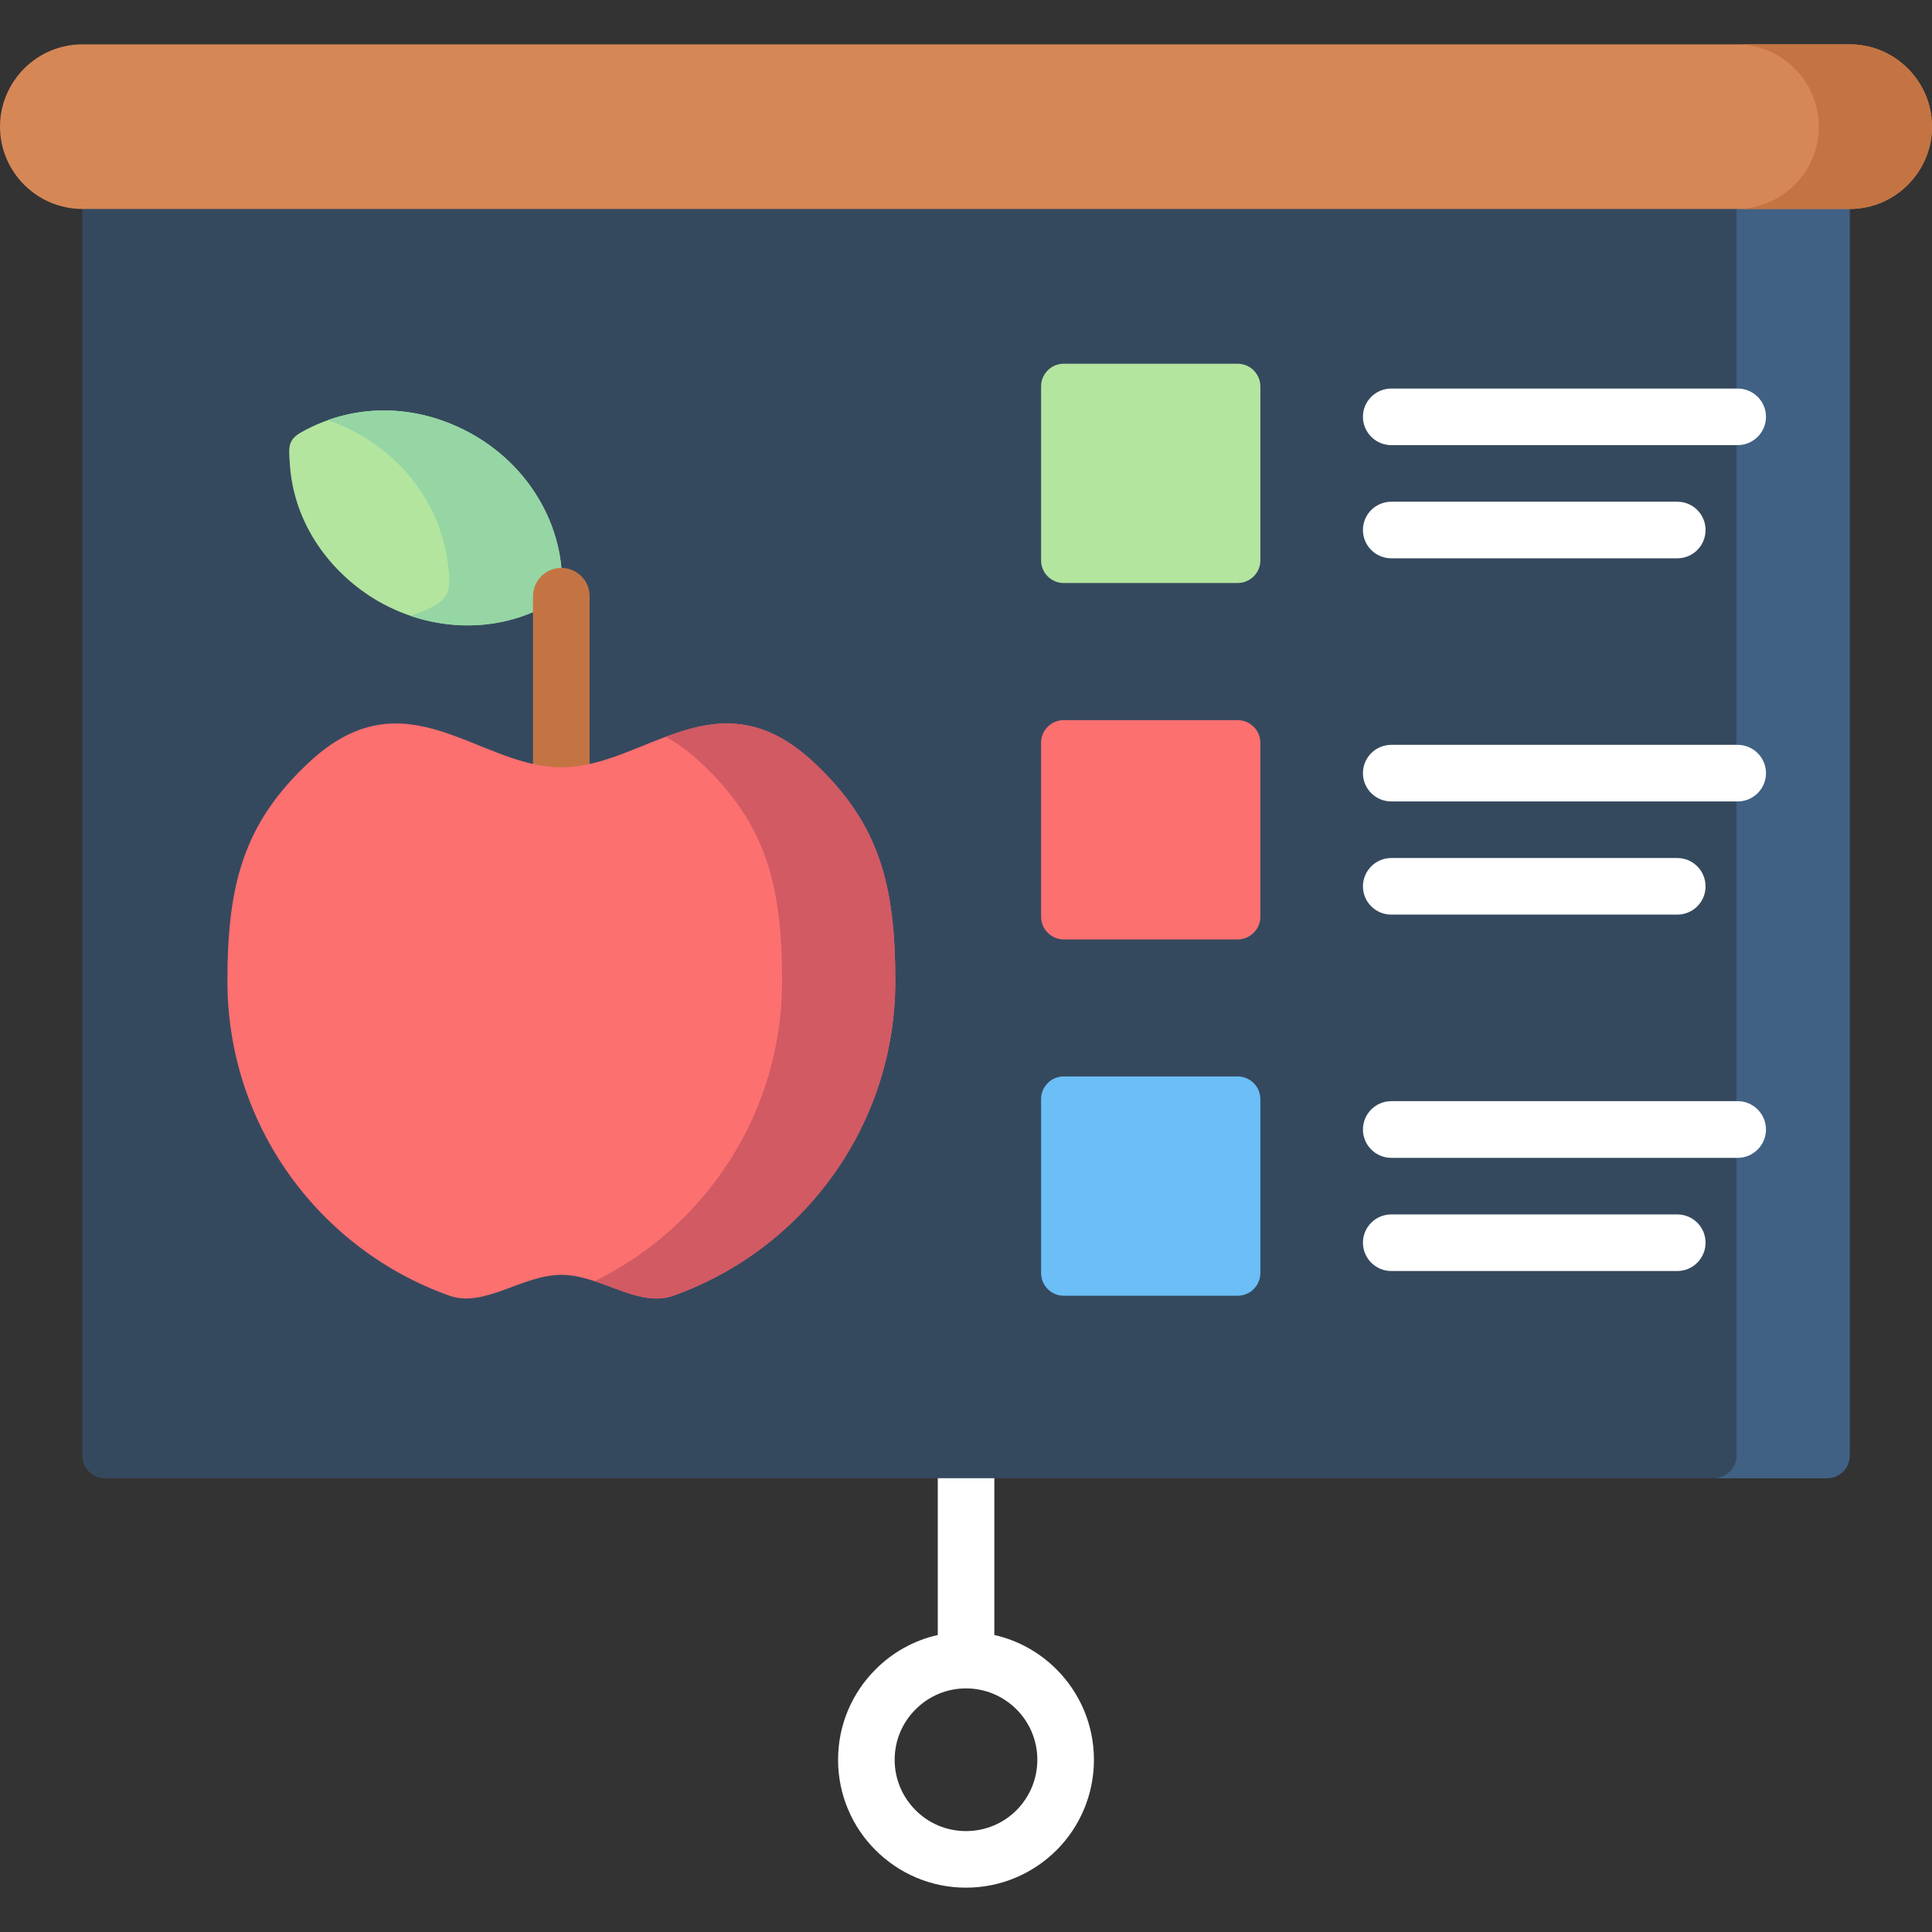 <?xml version="1.0"?>
<svg xmlns="http://www.w3.org/2000/svg" xmlns:xlink="http://www.w3.org/1999/xlink" xmlns:svgjs="http://svgjs.com/svgjs" version="1.1" width="512" height="512" x="0" y="0" viewBox="0 0 512 512" style="enable-background:new 0 0 512 512" xml:space="preserve" class=""><rect x="0" y="0" width="512" height="512" fill="#333333" stroke="none"/><g><g xmlns="http://www.w3.org/2000/svg"><path d="m248.517 386.75c0-4.139 3.345-7.513 7.483-7.513s7.512 3.374 7.512 7.513v46.545c6.35 1.417 12.02 4.648 16.47 9.1 6.122 6.123 9.921 14.598 9.921 23.953 0 9.383-3.799 17.858-9.921 23.981-6.151 6.123-14.627 9.921-23.981 9.921-9.355 0-17.83-3.798-23.953-9.921-6.151-6.123-9.95-14.599-9.95-23.981 0-9.355 3.798-17.83 9.95-23.953 4.422-4.451 10.12-7.683 16.47-9.1v-46.545zm20.863 66.246c-3.431-3.43-8.164-5.557-13.38-5.557s-9.95 2.127-13.351 5.557c-3.43 3.401-5.556 8.135-5.556 13.352 0 5.244 2.126 9.95 5.556 13.38 3.401 3.43 8.135 5.527 13.351 5.527s9.949-2.098 13.38-5.527c3.401-3.43 5.527-8.136 5.527-13.38 0-5.217-2.126-9.951-5.527-13.352z" fill="#ffffff" data-original="#365e7d" style="" class=""/><g clip-rule="evenodd" fill-rule="evenodd"><path d="m27.809 35.504h456.384c3.316 0 6.009 2.722 6.009 6.01v344.215c0 3.317-2.692 6.011-6.009 6.011h-456.384c-3.288 0-5.981-2.693-5.981-6.011v-344.215c0-3.288 2.693-6.01 5.981-6.01z" fill="#35495e" data-original="#fff9df" style="" class=""/><path d="m454.2 35.504h29.992c3.316 0 6.009 2.722 6.009 6.01v344.215c0 3.317-2.692 6.011-6.009 6.011h-29.992c3.288 0 6.01-2.693 6.01-6.011v-344.215c0-3.288-2.722-6.01-6.01-6.01z" fill="#406183" data-original="#fff3bf" style="" class=""/><path d="m21.828 11.75h468.374c11.991 0 21.799 9.808 21.799 21.827 0 11.991-9.808 21.799-21.799 21.799h-468.374c-12.02 0-21.828-9.808-21.828-21.799 0-12.019 9.808-21.827 21.828-21.827z" fill="#d68756" data-original="#d68756" style="" class=""/><path d="m460.21 11.75h29.991c11.991 0 21.799 9.808 21.799 21.827 0 11.991-9.808 21.799-21.799 21.799h-29.991c11.991 0 21.799-9.808 21.799-21.799 0-12.019-9.808-21.827-21.799-21.827z" fill="#c47443" data-original="#c47443" style="" class=""/><path d="m100.121 159.267c16.186 9.326 35.291 8.249 48.643-1.275 1.559-16.299-7.059-33.393-23.244-42.719-13.323-7.653-30.303-9.354-45.752-.681-3.685 2.069-3.203 4.394-2.976 8.079.935 16.328 10.998 29.396 23.329 36.596z" fill="#b3e59f" data-original="#b3e59f" style="" class=""/><path d="m108.767 163.207c14.003 4.763 28.97 2.665 39.997-5.216 1.559-16.299-7.059-33.393-23.244-42.719-11.282-6.491-25.229-8.702-38.637-3.94 3.005 1.049 5.896 2.353 8.646 3.94 12.671 7.313 20.722 19.39 22.848 32.117 1.786 10.659.623 12.161-9.61 15.818z" fill="#95d6a4" data-original="#95d6a4" style="" class=""/></g><path d="m156.248 203.346c0 4.139-3.345 7.512-7.484 7.512s-7.512-3.373-7.512-7.512v-45.355c0-4.139 3.374-7.483 7.512-7.483 4.139 0 7.484 3.345 7.484 7.483z" fill="#c47443" data-original="#c47443" style="" class=""/><path clip-rule="evenodd" d="m148.764 337.852c-10.403 0-20.381 8.815-29.65 5.527-34.3-12.189-58.849-44.93-58.849-83.425 0-25.483 4.281-41.697 21.516-57.827 25.683-24.095 44.76 1.219 66.983 1.219 22.196 0 41.273-25.314 66.983-1.219 17.234 16.13 21.516 32.344 21.516 57.827 0 38.495-24.549 71.236-58.876 83.425-9.242 3.288-19.22-5.527-29.623-5.527z" fill="#fc7070" fill-rule="evenodd" data-original="#fc7070" style="" class=""/><path clip-rule="evenodd" d="m176.402 195.267c12.189-4.535 24.69-6.888 39.345 6.86 17.234 16.13 21.516 32.344 21.516 57.827 0 38.495-24.549 71.236-58.876 83.425-6.605 2.353-13.578-1.474-20.807-3.854 29.424-14.4 49.692-44.619 49.692-79.57 0-25.483-4.309-41.697-21.544-57.827-3.203-3.006-6.292-5.245-9.326-6.861z" fill="#d15a63" fill-rule="evenodd" data-original="#d15a63" style="" class=""/><path clip-rule="evenodd" d="m281.881 96.394h46.12c3.288 0 6.01 2.692 6.01 6.009v46.121c0 3.288-2.722 5.981-6.01 5.981h-46.12c-3.289 0-5.981-2.693-5.981-5.981v-46.121c-.001-3.317 2.692-6.009 5.981-6.009z" fill="#b3e59f" fill-rule="evenodd" data-original="#b3e59f" style="" class=""/><path clip-rule="evenodd" d="m281.881 190.845h46.12c3.288 0 6.01 2.693 6.01 5.982v46.12c0 3.288-2.722 6.01-6.01 6.01h-46.12c-3.289 0-5.981-2.722-5.981-6.01v-46.12c-.001-3.289 2.692-5.982 5.981-5.982z" fill="#fc7070" fill-rule="evenodd" data-original="#fc7070" style="" class=""/><path clip-rule="evenodd" d="m281.881 285.268h46.12c3.288 0 6.01 2.693 6.01 6.01v46.093c0 3.316-2.722 6.009-6.01 6.009h-46.12c-3.289 0-5.981-2.692-5.981-6.009v-46.093c-.001-3.317 2.692-6.01 5.981-6.01z" fill="#6bbef6" fill-rule="evenodd" data-original="#6bbef6" style="" class=""/><path d="m368.706 306.841c-4.139 0-7.512-3.373-7.512-7.513 0-4.139 3.373-7.512 7.512-7.512h91.787c4.139 0 7.513 3.373 7.513 7.512 0 4.14-3.374 7.513-7.513 7.513zm0-188.876c-4.139 0-7.512-3.373-7.512-7.512s3.373-7.483 7.512-7.483h91.787c4.139 0 7.513 3.345 7.513 7.483 0 4.139-3.374 7.512-7.513 7.512zm0 29.991c-4.139 0-7.512-3.344-7.512-7.512 0-4.139 3.373-7.482 7.512-7.482h75.8c4.139 0 7.483 3.344 7.483 7.482 0 4.168-3.345 7.512-7.483 7.512zm0 64.433c-4.139 0-7.512-3.346-7.512-7.484 0-4.167 3.373-7.512 7.512-7.512h91.787c4.139 0 7.513 3.345 7.513 7.512 0 4.139-3.374 7.484-7.513 7.484zm0 29.991c-4.139 0-7.512-3.345-7.512-7.483s3.373-7.512 7.512-7.512h75.8c4.139 0 7.483 3.373 7.483 7.512s-3.345 7.483-7.483 7.483zm0 94.451c-4.139 0-7.512-3.373-7.512-7.512s3.373-7.483 7.512-7.483h75.8c4.139 0 7.483 3.345 7.483 7.483 0 4.139-3.345 7.512-7.483 7.512z" fill="#ffffff" data-original="#365e7d" style="" class=""/></g></g></svg>
